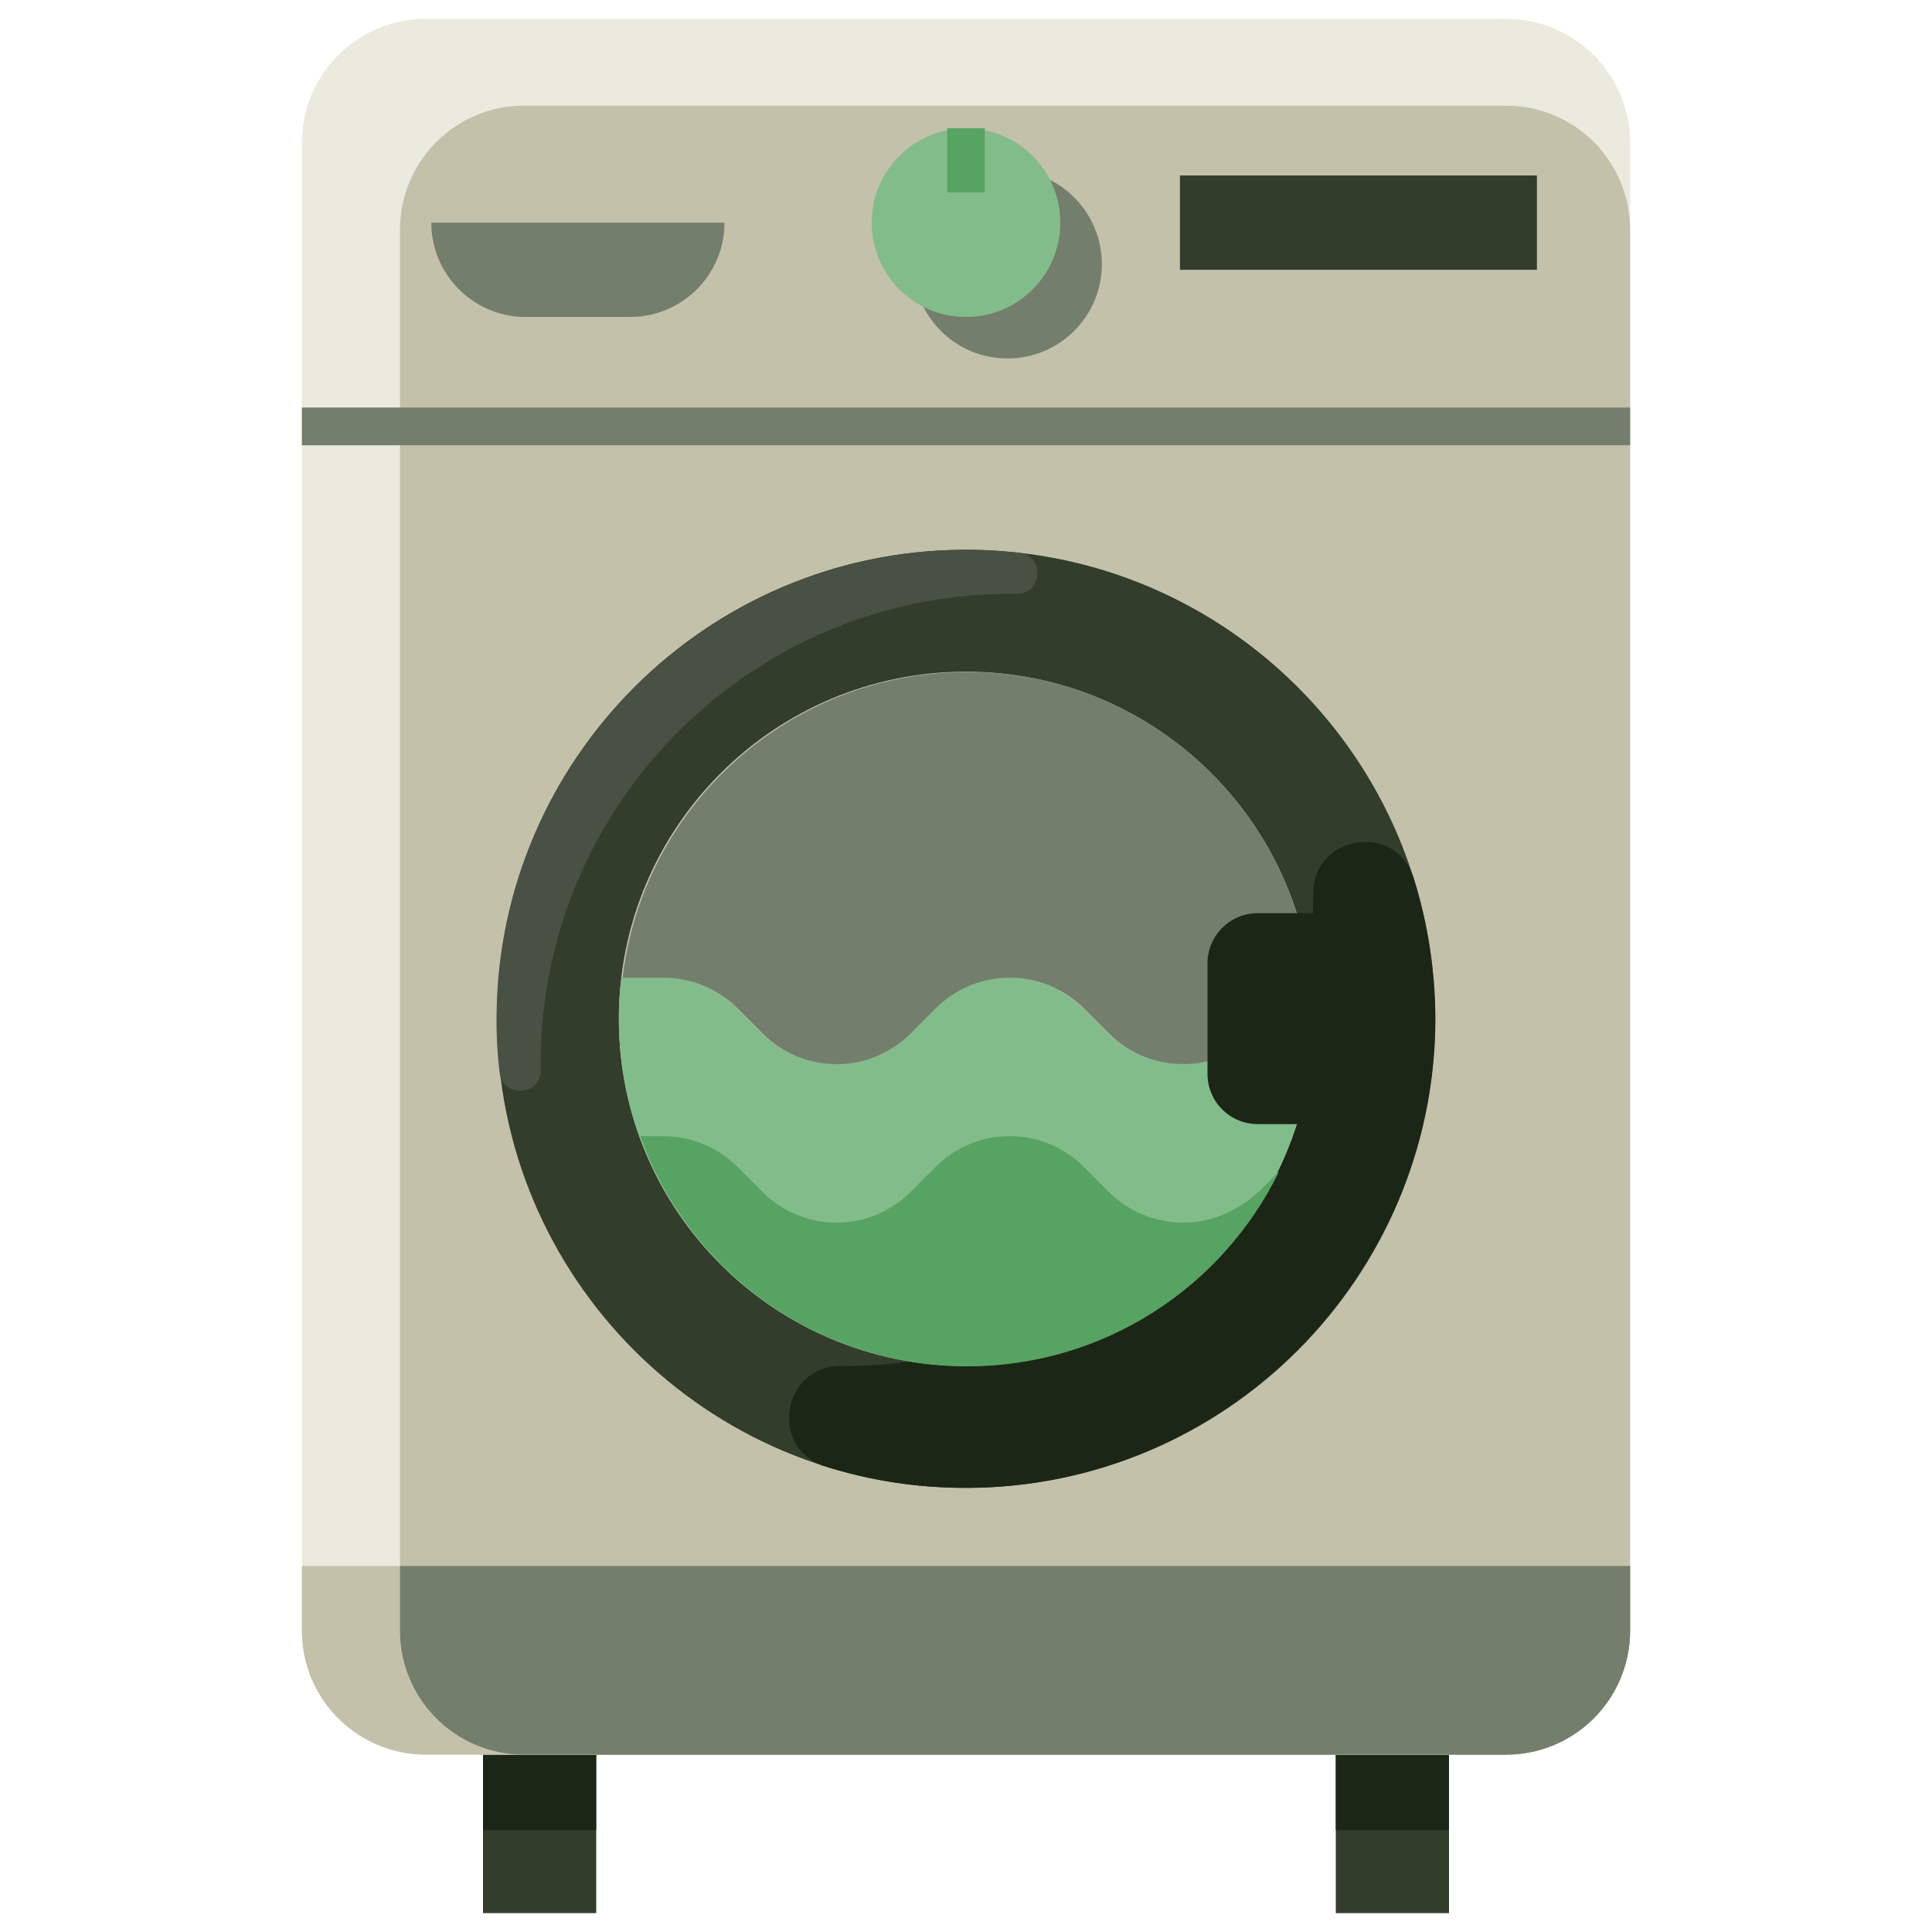 <svg xmlns="http://www.w3.org/2000/svg" enable-background="new 0 0 512 512" viewBox="0 0 512 512" id="laundry"><rect width="30" height="67" x="128" y="440" fill="#323d2c"></rect><rect width="30" height="67" x="354" y="440" fill="#323d2c"></rect><rect width="30" height="45" x="128" y="440" fill="#1c2617"></rect><rect width="30" height="45" x="354" y="440" fill="#1c2617"></rect><path fill="#ebeadf" d="M80,432.1V37.9C80,19.7,94.7,5,112.9,5h286.2C417.3,5,432,19.7,432,37.9v394.2
			c0,18.2-14.7,32.9-32.9,32.9H112.9C94.7,465,80,450.3,80,432.1z"></path><path fill="#c4c1ab" d="M106,432.1V60.9c0-18.2,14.7-32.9,32.9-32.9h260.2c18.2,0,32.9,14.7,32.9,32.9v371.2
			c0,18.2-14.7,32.9-32.9,32.9H138.9C120.7,465,106,450.3,106,432.1z"></path><path fill="#c4c1ab" d="M80,432.1V415h352v17.1c0,18.2-14.7,32.9-32.9,32.9H112.9C94.7,465,80,450.3,80,432.1z"></path><path fill="#747e6c" d="M106,432.1V415h326v17.1c0,18.2-14.7,32.9-32.9,32.9H138.9C120.7,465,106,450.3,106,432.1z"></path><path fill="#323d2c" d="M256,145.7c-68.7,0-124.3,55.7-124.3,124.3S187.3,394.3,256,394.3S380.3,338.7,380.3,270
			S324.7,145.7,256,145.7z M256,362c-50.8,0-92-41.2-92-92c0-50.8,41.2-92,92-92s92,41.2,92,92C348,320.8,306.8,362,256,362z"></path><path fill="#1c2617" d="M374.6,232.6c-4.7-14.9-26.7-11.3-26.6,4.3c0,0.3,0,0.5,0,0.8c0,5.9-0.4,11.7-1.2,17.4
				c0.8,4.9,1.2,9.9,1.2,14.9c0,50.8-41.2,92-92,92c-5.1,0-10.1-0.4-14.9-1.2c-5.7,0.8-11.5,1.2-17.4,1.2c-0.3,0-0.5,0-0.8,0
				c-15.6-0.1-19.2,21.9-4.3,26.6c12,3.8,24.8,5.8,38.1,5.7c67.8-0.4,123.3-55.8,123.7-123.7C380.4,257.4,378.4,244.6,374.6,232.6z"></path><path fill="#485143" d="M143.3,281.7c0-68.5,55.9-124.3,124.3-124.3c0.6,0,1.2,0,1.8,0c6.9,0.1,7.6-10.1,0.7-10.9
				c-5.1-0.6-10.4-0.9-15.7-0.8c-67.2,0.8-122,55.6-122.8,122.8c-0.1,5.3,0.2,10.6,0.8,15.7c0.8,6.9,11,6.3,10.9-0.7
				C143.3,282.9,143.3,282.3,143.3,281.7z"></path><path fill="#83bc8b" d="M348,270c0,50.8-41.2,92-92,92s-92-41.2-92-92c0-3.7,0.2-7.4,0.7-11h10.8
			c7.4,0,14.4,2.9,19.6,8.1l6.7,6.7c5.2,5.2,12.3,8.1,19.6,8.1c3.7,0,7.3-0.7,10.6-2.1c3.3-1.4,6.4-3.4,9-6l6.7-6.7
			c5.2-5.2,12.3-8.1,19.6-8.1c3.7,0,7.3,0.7,10.6,2.1c3.3,1.4,6.4,3.4,9,6l6.7,6.7c5.2,5.2,12.3,8.1,19.6,8.1
			c3.7,0,7.3-0.7,10.6-2.1c3.3-1.4,6.4-3.4,9-6l14.3-14.3C347.8,263,348,266.5,348,270z"></path><path fill="#57a362" d="M324.1,321.9c-3.3,1.4-6.9,2.1-10.6,2.1c-7.4,0-14.4-2.9-19.6-8.1l-6.7-6.7
			c-2.6-2.6-5.7-4.6-9-6c-3.3-1.4-6.9-2.1-10.6-2.1c-7.4,0-14.4,2.9-19.6,8.1l-6.7,6.7c-2.6,2.6-5.7,4.6-9,6
			c-3.3,1.4-6.9,2.1-10.6,2.1c-7.4,0-14.4-2.9-19.6-8.1l-6.7-6.7c-5.2-5.2-12.3-8.1-19.6-8.1h-6.1c12.7,35.6,46.7,61,86.6,61
			c36.4,0,67.8-21.1,82.7-51.7l-5.6,5.6C330.5,318.5,327.5,320.5,324.1,321.9z"></path><path fill="#747e6c" d="M347.4,259.6l-14.3,14.3c-2.6,2.6-5.7,4.6-9,6c-3.3,1.4-6.9,2.1-10.6,2.1
			c-7.4,0-14.4-2.9-19.6-8.1l-6.7-6.7c-2.6-2.6-5.7-4.6-9-6c-3.3-1.4-6.9-2.1-10.6-2.1c-7.4,0-14.4,2.9-19.6,8.1l-6.7,6.7
			c-2.6,2.6-5.7,4.6-9,6c-3.3,1.4-6.9,2.1-10.6,2.1c-7.4,0-14.4-2.9-19.6-8.1l-6.7-6.7c-5.2-5.2-12.3-8.1-19.6-8.1h-10.8
			c5.4-45.6,44.3-81,91.3-81C303.3,178,342.2,213.7,347.4,259.6z"></path><circle cx="267" cy="70" r="25" fill="#747e6c"></circle><circle cx="256" cy="59" r="25" fill="#83bc8b"></circle><path fill="#747e6c" d="M139.3,84H167c13.8,0,25-11.2,25-25v0h-77.7v0C114.3,72.8,125.5,84,139.3,84z"></path><rect width="94.6" height="25" x="312.7" y="46.5" fill="#323d2c"></rect><rect width="352" height="10" x="80" y="108" fill="#747e6c"></rect><rect width="10" height="17" x="251" y="34" fill="#57a362"></rect><path fill="#1c2617" d="M364,242h-30.7c-7.4,0-13.3,6-13.3,13.3v29.3c0,7.4,6,13.3,13.3,13.3H364V242z"></path></svg>